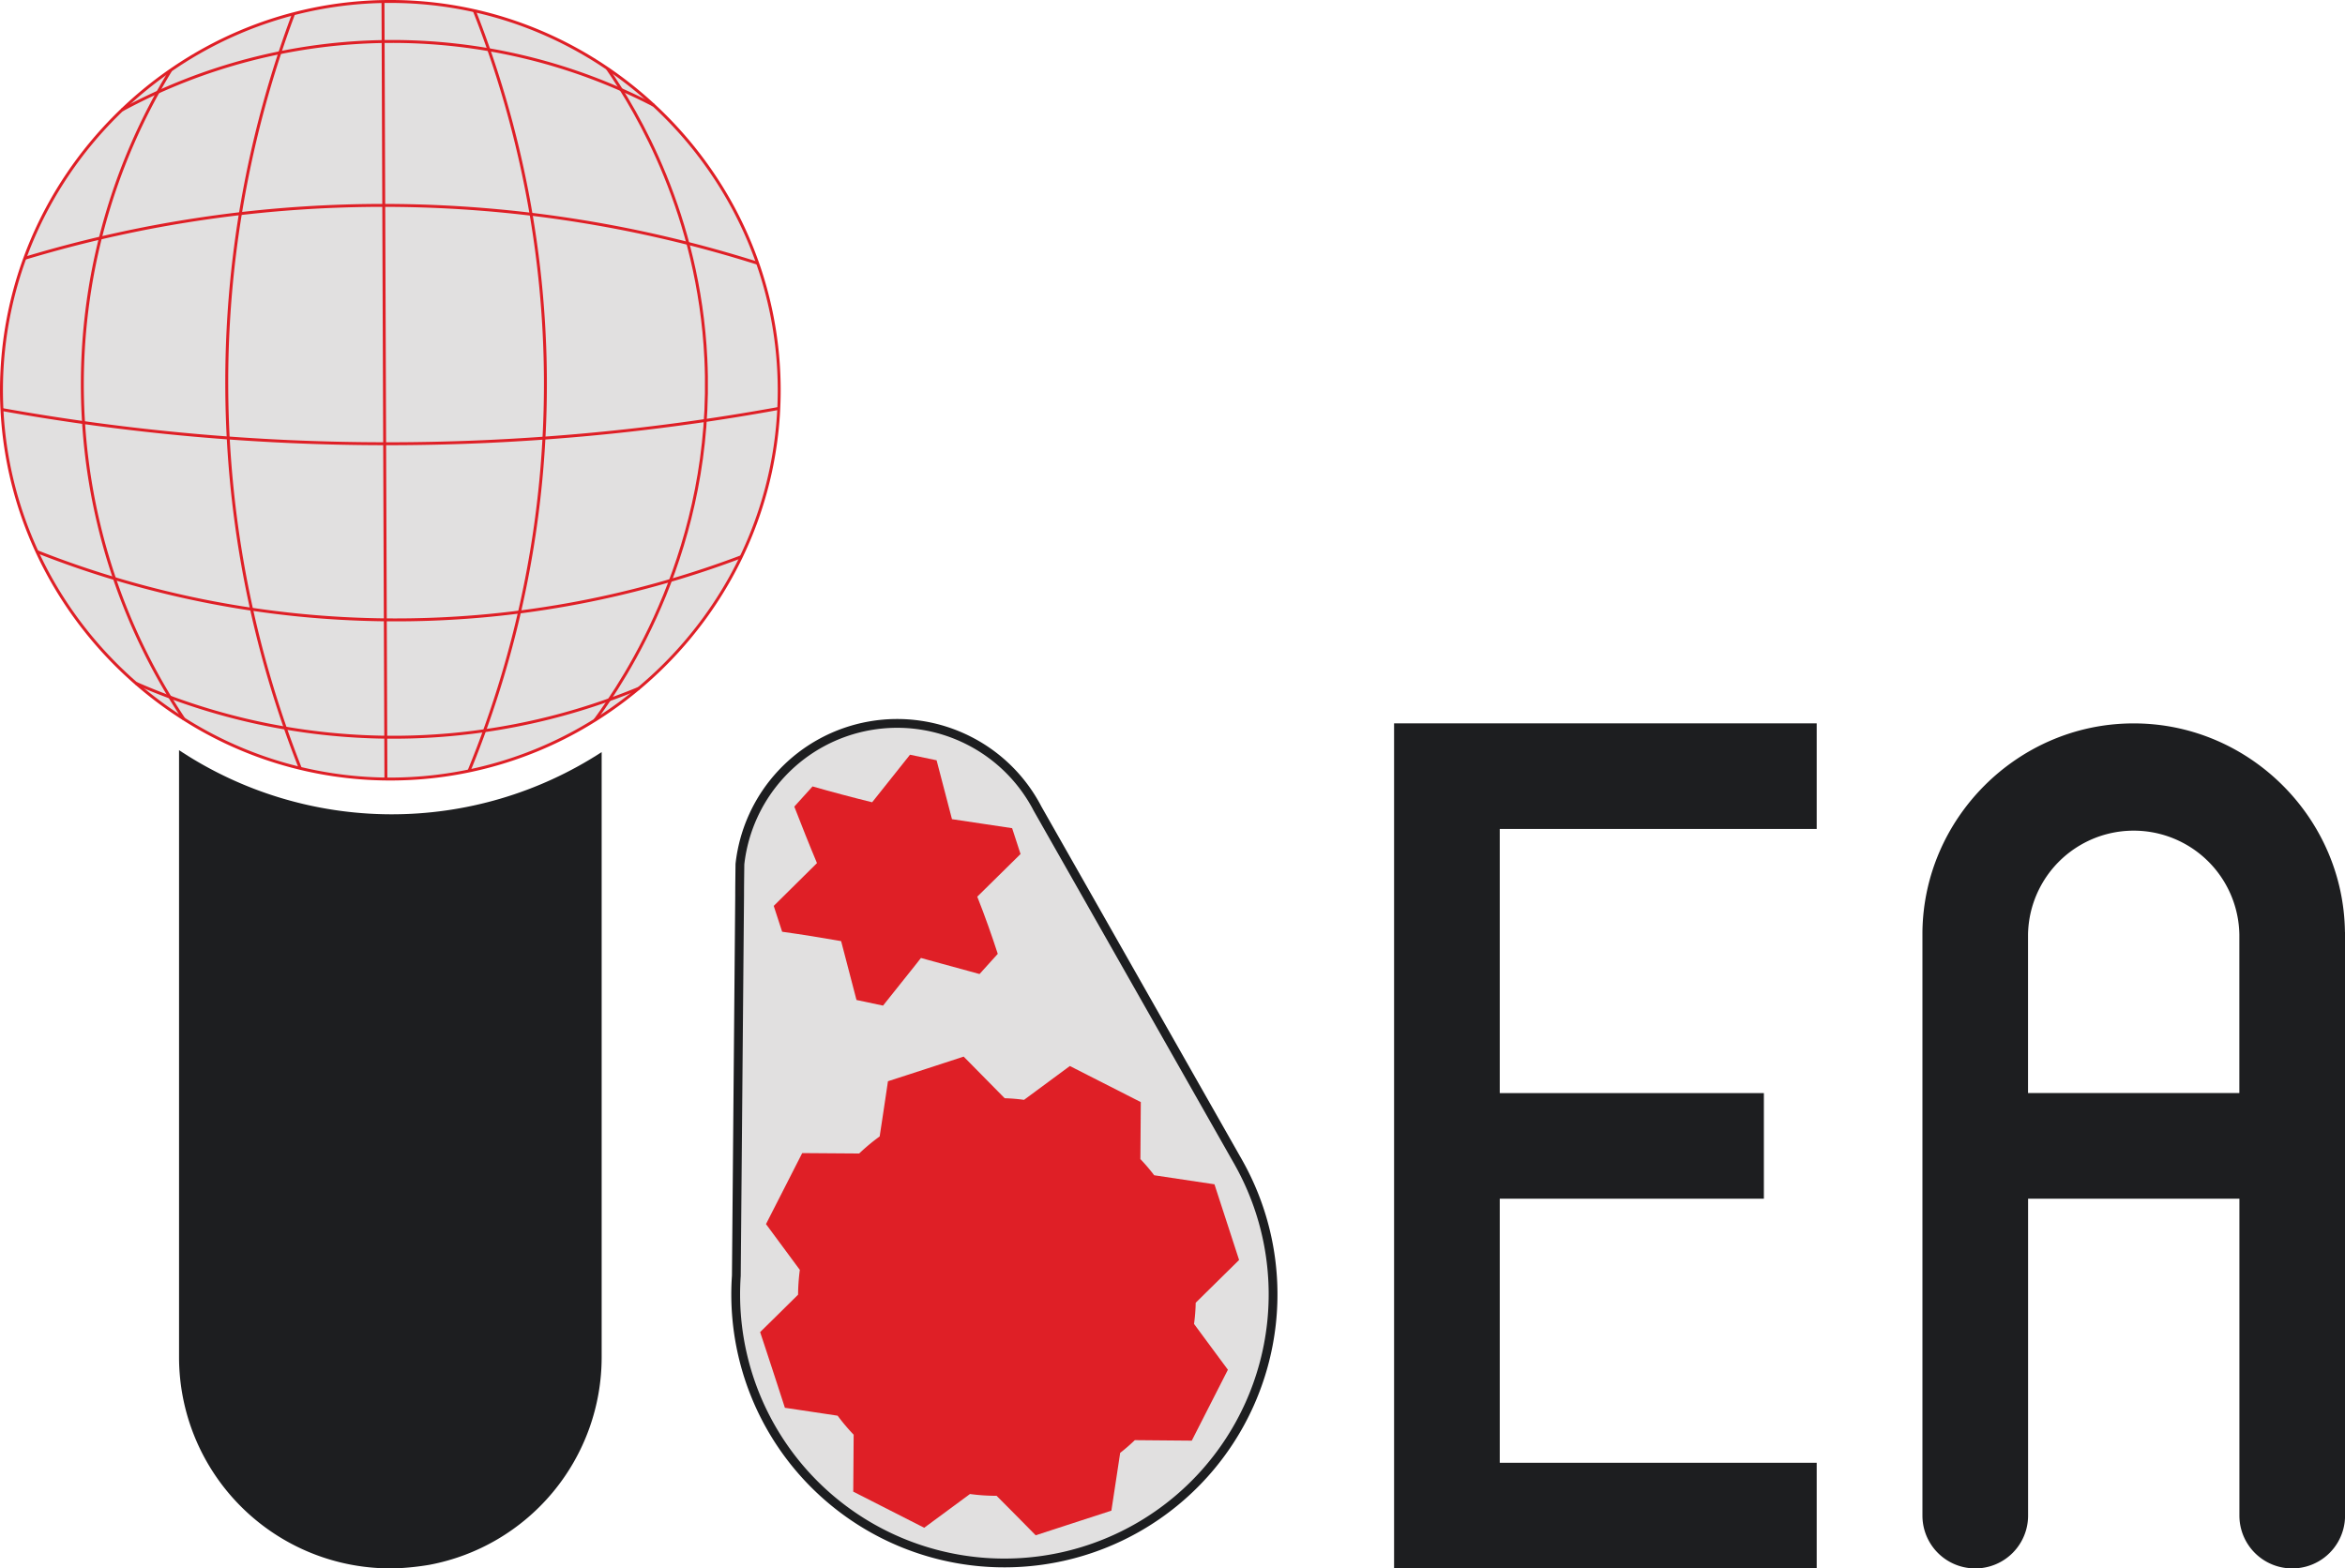 <svg id="Слой_1" data-name="Слой 1" xmlns="http://www.w3.org/2000/svg" viewBox="0 0 800.4 535.45"><defs><style>.cls-1{fill:#1d1e20;}.cls-2,.cls-4{fill:#e1e0e0;}.cls-2{stroke:#1d1e20;stroke-width:3px;}.cls-2,.cls-4,.cls-5,.cls-6{stroke-miterlimit:10;}.cls-3{fill:#df1f26;}.cls-4,.cls-5{stroke:#df1f26;}.cls-5,.cls-6{fill:none;}.cls-6{stroke:#231f20;}</style></defs><title>idea</title><path class="cls-1" d="M575.38,430.29H719.63v36.06H611.45v90.16H701.6v36.06H611.45v90.16H719.63v36.06H575.38Z" transform="translate(-99.55 -183.34)"/><path class="cls-2" d="M430.22,436.16a53.84,53.84,0,0,1,23.34,23,.54.54,0,0,0,.05.11q33.94,59.74,67.86,119.52c.35.59.67,1.18,1,1.77a91.71,91.71,0,1,1-171.59,38.29s0-.09,0-.14L352,489.26c0-3.64.06-7.27.1-10.91a54,54,0,0,1,78.12-42.19Z" transform="translate(-99.55 -183.34)"/><path class="cls-3" d="M488.79,579.05a63.25,63.25,0,0,1,4.71,5.52l20.57,3.08,8.41,25.84-14.81,14.6a62.51,62.51,0,0,1-.57,7.23q5.77,7.83,11.56,15.64l-12.33,24.21L486.89,675a62.43,62.43,0,0,1-5,4.34q-1.49,9.86-3,19.73-12.92,4.2-25.84,8.41Q446.4,700.71,439.7,694a67.56,67.56,0,0,1-9.08-.61L415,704.91l-24.22-12.33q.08-9.72.14-19.44a67.32,67.32,0,0,1-5.47-6.49q-9-1.36-18-2.7Q363.27,651,359,638.11q6.49-6.37,12.95-12.77a69,69,0,0,1,.6-8.47L361,601.24,373.36,577l19.44.14a68.88,68.88,0,0,1,7-5.83q1.44-9.41,2.83-18.84,12.93-4.18,25.84-8.41l14,14.21a64,64,0,0,1,6.61.55l15.64-11.55,24.21,12.32Q488.86,569.33,488.79,579.05Z" transform="translate(-99.55 -183.34)"/><path class="cls-3" d="M436.82,499.32c1.18,3.29,2.26,6.51,3.29,9.66-2.09,2.3-4.15,4.61-6.22,6.89l-18-4.93-2-.56-1.56,2q-5.69,7.13-11.38,14.27l-9.06-1.92c-1.5-5.69-3-11.38-4.45-17.05-.26-1-.54-2-.8-3.05-.94-.16-1.88-.34-2.82-.48-2.33-.42-4.67-.8-7.06-1.18-3.46-.56-6.89-1.06-10.25-1.54l-2.87-8.82Q371,485.3,378.4,478c-1.33-3.16-2.63-6.37-3.93-9.61s-2.56-6.47-3.81-9.68c2.09-2.28,4.15-4.59,6.23-6.89,3.27.94,6.62,1.86,10,2.76s6.93,1.81,10.34,2.65c4.31-5.41,8.62-10.84,12.92-16.23,3,.62,6.05,1.28,9.08,1.9,1.76,6.71,3.48,13.41,5.25,20.1l10.28,1.54c3.42.5,6.83,1,10.25,1.54l2.87,8.82-14.77,14.56C434.38,492.63,435.6,495.92,436.82,499.32Z" transform="translate(-99.55 -183.34)"/><path class="cls-1" d="M304.91,440.1V646.66a72.15,72.15,0,0,1-58.74,70.89,92,92,0,0,1-11.2,1.2c-.73,0-1.47,0-2.19,0s-1.38,0-2.06,0a72.14,72.14,0,0,1-70.06-72.11V439.44a131.38,131.38,0,0,0,144.25.66Z" transform="translate(-99.55 -183.34)"/><path class="cls-4" d="M365.51,316.57c0,46.52-24.46,87.77-61.1,111.5a131.43,131.43,0,0,1-144.25-.66c-36.11-23.83-60.11-64.76-60.11-110.84,0-72.81,59.92-132.73,132.73-132.73S365.51,243.76,365.51,316.57Z" transform="translate(-99.55 -183.34)"/><path class="cls-5" d="M100.05,323.12a745.1,745.1,0,0,0,130.8,11.71,745.21,745.21,0,0,0,134.52-12.06" transform="translate(-99.55 -183.34)"/><path class="cls-5" d="M108,271.52a423.42,423.42,0,0,1,250.12,1.68" transform="translate(-99.55 -183.34)"/><path class="cls-5" d="M141.13,220.92a193.67,193.67,0,0,1,181.53-1.66" transform="translate(-99.55 -183.34)"/><path class="cls-5" d="M112.17,371.67a333.39,333.39,0,0,0,240.41,1.73" transform="translate(-99.55 -183.34)"/><path class="cls-5" d="M317.63,418.32A218.73,218.73,0,0,1,146,416.64" transform="translate(-99.55 -183.34)"/><path class="cls-5" d="M230.27,183.87l1,265.42" transform="translate(-99.55 -183.34)"/><path class="cls-5" d="M199.76,188.05a358.33,358.33,0,0,0,2.3,257.61" transform="translate(-99.55 -183.34)"/><path class="cls-5" d="M162.3,428.8a205.68,205.68,0,0,1-4.46-221.51" transform="translate(-99.55 -183.34)"/><path class="cls-5" d="M261.45,187a347.74,347.74,0,0,1,24.26,125.76,348.12,348.12,0,0,1-26.08,133.77" transform="translate(-99.55 -183.34)"/><path class="cls-5" d="M306.82,206.66c10.22,14.89,31.28,49.92,33.65,99.1,3.1,64.42-28,110-37.84,123.44" transform="translate(-99.55 -183.34)"/><path class="cls-6" d="M352.1,478.35c0,3.64-.06,7.27-.1,10.91A53.07,53.07,0,0,1,352.1,478.35Z" transform="translate(-99.55 -183.34)"/><path class="cls-6" d="M453.33,458.81c.07.14.16.27.23.39" transform="translate(-99.55 -183.34)"/><path class="cls-1" d="M899.93,501.49c-.48-38.85-32.34-70.7-71.18-71.18-.31,0-.63,0-.93,0s-.62,0-.92,0c-38.85.48-70.7,32.33-71.18,71.18,0,.3,0,.62,0,.92V700.76a18,18,0,0,0,36.06,0V592.57h72.13V700.76a18,18,0,0,0,36.06,0V502.41C900,502.11,900,501.79,899.93,501.49Zm-108.17,55v-54.1a36.07,36.07,0,0,1,72.13,0v54.1Z" transform="translate(-99.55 -183.34)"/></svg>